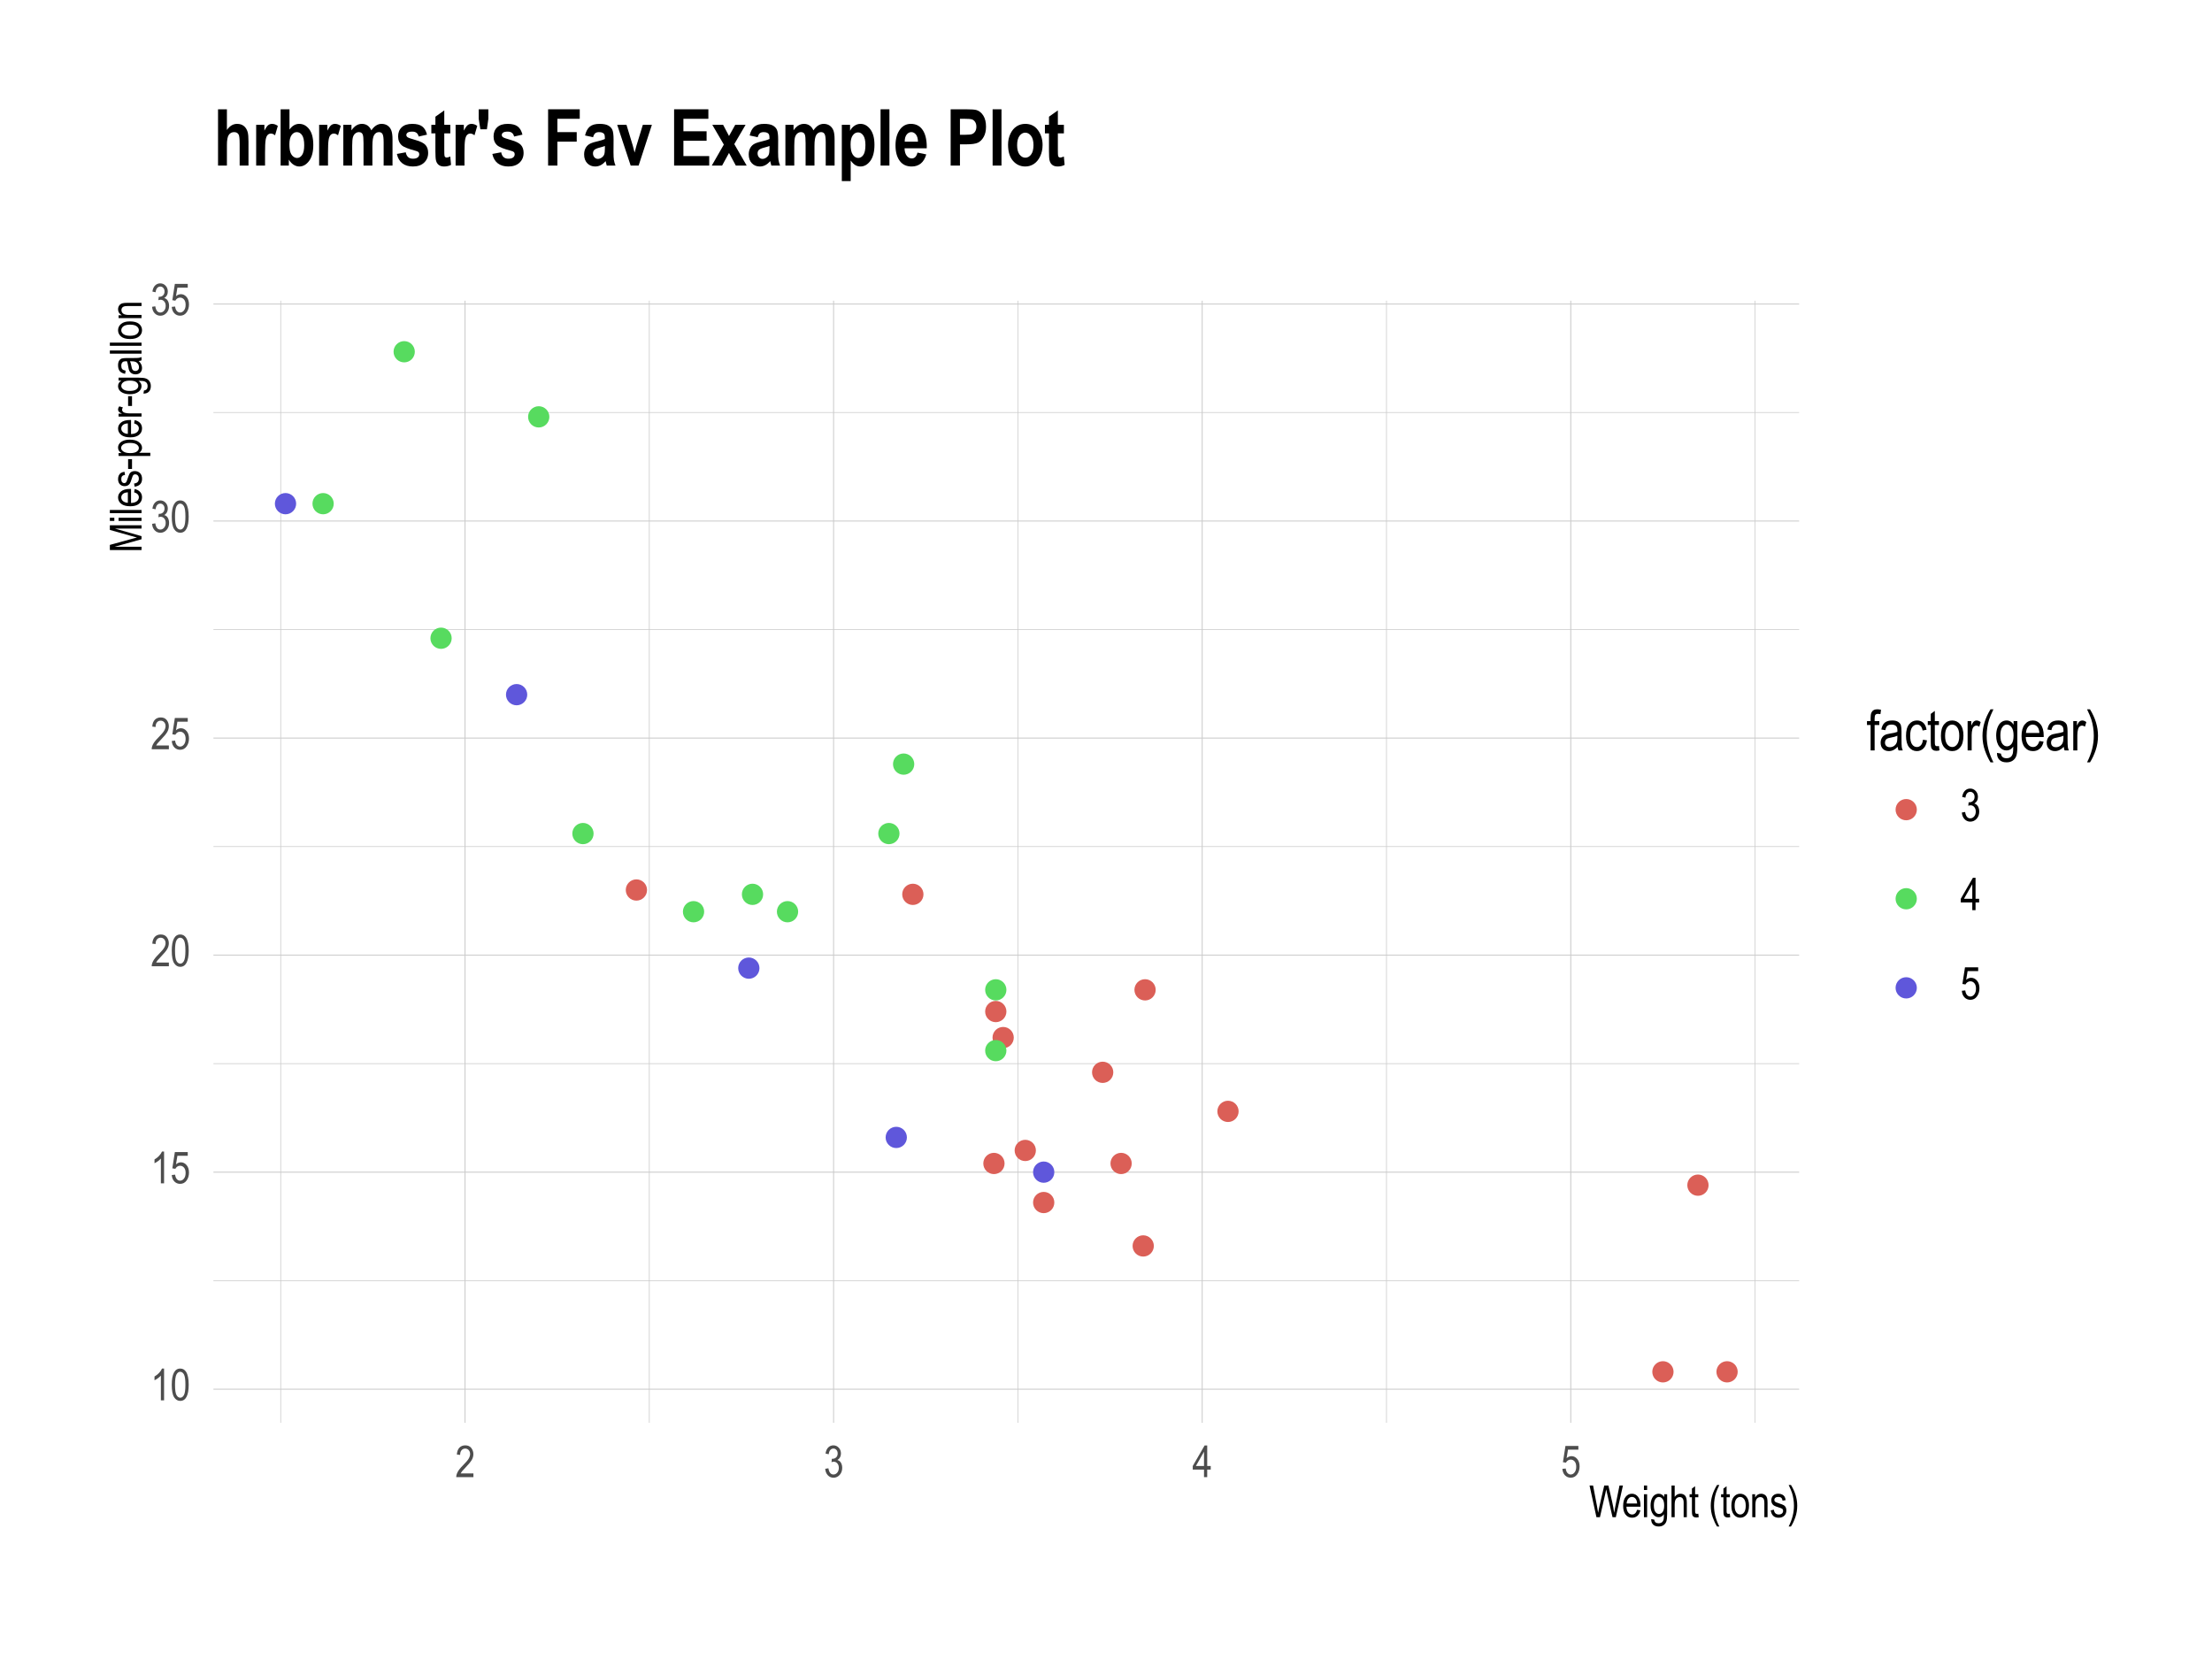 <?xml version="1.0" encoding="utf-8" standalone="no"?>
<!DOCTYPE svg PUBLIC "-//W3C//DTD SVG 1.1//EN"
  "http://www.w3.org/Graphics/SVG/1.1/DTD/svg11.dtd">
<svg xmlns:xlink="http://www.w3.org/1999/xlink" width="460.8pt" height="345.6pt" viewBox="0 0 460.8 345.6" xmlns="http://www.w3.org/2000/svg" version="1.1">
 <rect x="0" y="0" width="460.8" height="345.6" fill="#333333" stroke="none"/>
 <defs>
  <style type="text/css">*{stroke-linejoin: round; stroke-linecap: butt}</style>
 </defs>
 <g id="figure_1">
  <g id="patch_1">
   <path d="M 0 345.6 
L 460.8 345.6 
L 460.8 0 
L 0 0 
z
" style="fill: #ffffff; stroke: #ffffff; stroke-linejoin: miter"/>
  </g>
  <g id="axes_1">
   <g id="patch_2">
    <path d="M 44.461 296.4 
L 374.794 296.4 
L 374.794 62.65 
L 44.461 62.65 
z
" style="fill: #ffffff"/>
   </g>
   <g id="matplotlib.axis_1">
    <g id="xtick_1">
     <g id="line2d_1">
      <path d="M 96.87 296.4 
L 96.87 62.65 
" clip-path="url(#p2c5d2efac0)" style="fill: none; stroke: #cccccc; stroke-width: 0.2"/>
     </g>
     <g id="text_1">
      <!-- 2 -->
      <g style="fill: #4d4d4d" transform="translate(94.818 307.717) scale(0.09 -0.09)">
       <defs>
        <path id="ArialNarrow-32" d="M 2641 541 
L 2641 0 
L 156 0 
Q 147 328 355 734 
Q 563 1141 1116 1694 
Q 1763 2338 1963 2689 
Q 2163 3041 2163 3344 
Q 2163 3694 1958 3914 
Q 1753 4134 1453 4134 
Q 1131 4134 925 3896 
Q 719 3659 719 3216 
L 244 3275 
Q 294 3934 617 4267 
Q 941 4600 1469 4600 
Q 2044 4600 2339 4212 
Q 2634 3825 2634 3331 
Q 2634 2894 2403 2492 
Q 2172 2091 1525 1422 
Q 1113 1000 992 847 
Q 872 694 797 541 
L 2641 541 
z
" transform="scale(0.016)"/>
       </defs>
       <use xlink:href="#ArialNarrow-32"/>
      </g>
     </g>
    </g>
    <g id="xtick_2">
     <g id="line2d_2">
      <path d="M 173.654 296.4 
L 173.654 62.65 
" clip-path="url(#p2c5d2efac0)" style="fill: none; stroke: #cccccc; stroke-width: 0.2"/>
     </g>
     <g id="text_2">
      <!-- 3 -->
      <g style="fill: #4d4d4d" transform="translate(171.602 307.717) scale(0.09 -0.09)">
       <defs>
        <path id="ArialNarrow-33" d="M 213 1209 
L 675 1284 
Q 819 384 1403 384 
Q 1719 384 1950 651 
Q 2181 919 2181 1344 
Q 2181 1744 1968 1987 
Q 1756 2231 1447 2231 
Q 1316 2231 1122 2169 
L 1175 2663 
L 1247 2656 
Q 1588 2656 1800 2865 
Q 2013 3075 2013 3425 
Q 2013 3747 1834 3942 
Q 1656 4138 1400 4138 
Q 1134 4138 951 3933 
Q 769 3728 719 3313 
L 259 3413 
Q 347 4000 653 4300 
Q 959 4600 1394 4600 
Q 1850 4600 2169 4262 
Q 2488 3925 2488 3413 
Q 2488 3100 2352 2859 
Q 2216 2619 1972 2481 
Q 2197 2419 2344 2275 
Q 2491 2131 2581 1890 
Q 2672 1650 2672 1353 
Q 2672 722 2300 320 
Q 1928 -81 1409 -81 
Q 928 -81 593 269 
Q 259 619 213 1209 
z
" transform="scale(0.016)"/>
       </defs>
       <use xlink:href="#ArialNarrow-33"/>
      </g>
     </g>
    </g>
    <g id="xtick_3">
     <g id="line2d_3">
      <path d="M 250.438 296.4 
L 250.438 62.65 
" clip-path="url(#p2c5d2efac0)" style="fill: none; stroke: #cccccc; stroke-width: 0.2"/>
     </g>
     <g id="text_3">
      <!-- 4 -->
      <g style="fill: #4d4d4d" transform="translate(248.386 307.717) scale(0.09 -0.09)">
       <defs>
        <path id="ArialNarrow-34" d="M 1688 0 
L 1688 1097 
L 59 1097 
L 59 1613 
L 1775 4581 
L 2150 4581 
L 2150 1613 
L 2659 1613 
L 2659 1097 
L 2150 1097 
L 2150 0 
L 1688 0 
z
M 1688 1613 
L 1688 3678 
L 513 1613 
L 1688 1613 
z
" transform="scale(0.016)"/>
       </defs>
       <use xlink:href="#ArialNarrow-34"/>
      </g>
     </g>
    </g>
    <g id="xtick_4">
     <g id="line2d_4">
      <path d="M 327.222 296.4 
L 327.222 62.65 
" clip-path="url(#p2c5d2efac0)" style="fill: none; stroke: #cccccc; stroke-width: 0.2"/>
     </g>
     <g id="text_4">
      <!-- 5 -->
      <g style="fill: #4d4d4d" transform="translate(325.17 307.717) scale(0.09 -0.09)">
       <defs>
        <path id="ArialNarrow-35" d="M 209 1200 
L 694 1250 
Q 750 813 948 598 
Q 1147 384 1409 384 
Q 1738 384 1975 686 
Q 2213 988 2213 1509 
Q 2213 2000 1983 2270 
Q 1753 2541 1406 2541 
Q 1197 2541 1014 2423 
Q 831 2306 725 2097 
L 291 2166 
L 656 4519 
L 2522 4519 
L 2522 3981 
L 1025 3981 
L 822 2750 
Q 1156 3038 1531 3038 
Q 2003 3038 2351 2636 
Q 2700 2234 2700 1553 
Q 2700 881 2351 401 
Q 2003 -78 1416 -78 
Q 928 -78 592 261 
Q 256 600 209 1200 
z
" transform="scale(0.016)"/>
       </defs>
       <use xlink:href="#ArialNarrow-35"/>
      </g>
     </g>
    </g>
    <g id="xtick_5">
     <g id="line2d_5">
      <path d="M 58.478 296.4 
L 58.478 62.65 
" clip-path="url(#p2c5d2efac0)" style="fill: none; stroke: #cccccc; stroke-width: 0.15"/>
     </g>
    </g>
    <g id="xtick_6">
     <g id="line2d_6">
      <path d="M 135.262 296.4 
L 135.262 62.65 
" clip-path="url(#p2c5d2efac0)" style="fill: none; stroke: #cccccc; stroke-width: 0.15"/>
     </g>
    </g>
    <g id="xtick_7">
     <g id="line2d_7">
      <path d="M 212.046 296.4 
L 212.046 62.65 
" clip-path="url(#p2c5d2efac0)" style="fill: none; stroke: #cccccc; stroke-width: 0.15"/>
     </g>
    </g>
    <g id="xtick_8">
     <g id="line2d_8">
      <path d="M 288.83 296.4 
L 288.83 62.65 
" clip-path="url(#p2c5d2efac0)" style="fill: none; stroke: #cccccc; stroke-width: 0.15"/>
     </g>
    </g>
    <g id="xtick_9">
     <g id="line2d_9">
      <path d="M 365.614 296.4 
L 365.614 62.65 
" clip-path="url(#p2c5d2efac0)" style="fill: none; stroke: #cccccc; stroke-width: 0.15"/>
     </g>
    </g>
   </g>
   <g id="matplotlib.axis_2">
    <g id="ytick_1">
     <g id="line2d_10">
      <path d="M 44.461 289.392 
L 374.794 289.392 
" clip-path="url(#p2c5d2efac0)" style="fill: none; stroke: #cccccc; stroke-width: 0.2"/>
     </g>
     <g id="text_5">
      <!-- 10 -->
      <g style="fill: #4d4d4d" transform="translate(31.376 291.719) scale(0.09 -0.09)">
       <defs>
        <path id="ArialNarrow-31" d="M 1947 0 
L 1484 0 
L 1484 3584 
Q 1325 3397 1056 3201 
Q 788 3006 563 2906 
L 563 3450 
Q 944 3669 1236 3984 
Q 1528 4300 1647 4600 
L 1947 4600 
L 1947 0 
z
" transform="scale(0.016)"/>
        <path id="ArialNarrow-30" d="M 209 2259 
Q 209 3413 520 4006 
Q 831 4600 1438 4600 
Q 1975 4600 2284 4119 
Q 2659 3538 2659 2259 
Q 2659 1113 2350 517 
Q 2041 -78 1431 -78 
Q 894 -78 551 447 
Q 209 972 209 2259 
z
M 681 2259 
Q 681 1144 895 764 
Q 1109 384 1444 384 
Q 1759 384 1971 768 
Q 2184 1153 2184 2259 
Q 2184 3378 1970 3756 
Q 1756 4134 1416 4134 
Q 1103 4134 892 3750 
Q 681 3366 681 2259 
z
" transform="scale(0.016)"/>
       </defs>
       <use xlink:href="#ArialNarrow-31"/>
       <use xlink:href="#ArialNarrow-30" x="45.605"/>
      </g>
     </g>
    </g>
    <g id="ytick_2">
     <g id="line2d_11">
      <path d="M 44.461 244.179 
L 374.794 244.179 
" clip-path="url(#p2c5d2efac0)" style="fill: none; stroke: #cccccc; stroke-width: 0.2"/>
     </g>
     <g id="text_6">
      <!-- 15 -->
      <g style="fill: #4d4d4d" transform="translate(31.376 246.506) scale(0.09 -0.09)">
       <use xlink:href="#ArialNarrow-31"/>
       <use xlink:href="#ArialNarrow-35" x="45.605"/>
      </g>
     </g>
    </g>
    <g id="ytick_3">
     <g id="line2d_12">
      <path d="M 44.461 198.967 
L 374.794 198.967 
" clip-path="url(#p2c5d2efac0)" style="fill: none; stroke: #cccccc; stroke-width: 0.2"/>
     </g>
     <g id="text_7">
      <!-- 20 -->
      <g style="fill: #4d4d4d" transform="translate(31.376 201.293) scale(0.09 -0.09)">
       <use xlink:href="#ArialNarrow-32"/>
       <use xlink:href="#ArialNarrow-30" x="45.605"/>
      </g>
     </g>
    </g>
    <g id="ytick_4">
     <g id="line2d_13">
      <path d="M 44.461 153.754 
L 374.794 153.754 
" clip-path="url(#p2c5d2efac0)" style="fill: none; stroke: #cccccc; stroke-width: 0.2"/>
     </g>
     <g id="text_8">
      <!-- 25 -->
      <g style="fill: #4d4d4d" transform="translate(31.376 156.08) scale(0.09 -0.09)">
       <use xlink:href="#ArialNarrow-32"/>
       <use xlink:href="#ArialNarrow-35" x="45.605"/>
      </g>
     </g>
    </g>
    <g id="ytick_5">
     <g id="line2d_14">
      <path d="M 44.461 108.541 
L 374.794 108.541 
" clip-path="url(#p2c5d2efac0)" style="fill: none; stroke: #cccccc; stroke-width: 0.2"/>
     </g>
     <g id="text_9">
      <!-- 30 -->
      <g style="fill: #4d4d4d" transform="translate(31.376 110.868) scale(0.09 -0.09)">
       <use xlink:href="#ArialNarrow-33"/>
       <use xlink:href="#ArialNarrow-30" x="45.605"/>
      </g>
     </g>
    </g>
    <g id="ytick_6">
     <g id="line2d_15">
      <path d="M 44.461 63.328 
L 374.794 63.328 
" clip-path="url(#p2c5d2efac0)" style="fill: none; stroke: #cccccc; stroke-width: 0.2"/>
     </g>
     <g id="text_10">
      <!-- 35 -->
      <g style="fill: #4d4d4d" transform="translate(31.376 65.655) scale(0.09 -0.09)">
       <use xlink:href="#ArialNarrow-33"/>
       <use xlink:href="#ArialNarrow-35" x="45.605"/>
      </g>
     </g>
    </g>
    <g id="ytick_7">
     <g id="line2d_16">
      <path d="M 44.461 266.786 
L 374.794 266.786 
" clip-path="url(#p2c5d2efac0)" style="fill: none; stroke: #cccccc; stroke-width: 0.15"/>
     </g>
    </g>
    <g id="ytick_8">
     <g id="line2d_17">
      <path d="M 44.461 221.573 
L 374.794 221.573 
" clip-path="url(#p2c5d2efac0)" style="fill: none; stroke: #cccccc; stroke-width: 0.15"/>
     </g>
    </g>
    <g id="ytick_9">
     <g id="line2d_18">
      <path d="M 44.461 176.36 
L 374.794 176.36 
" clip-path="url(#p2c5d2efac0)" style="fill: none; stroke: #cccccc; stroke-width: 0.15"/>
     </g>
    </g>
    <g id="ytick_10">
     <g id="line2d_19">
      <path d="M 44.461 131.147 
L 374.794 131.147 
" clip-path="url(#p2c5d2efac0)" style="fill: none; stroke: #cccccc; stroke-width: 0.15"/>
     </g>
    </g>
    <g id="ytick_11">
     <g id="line2d_20">
      <path d="M 44.461 85.935 
L 374.794 85.935 
" clip-path="url(#p2c5d2efac0)" style="fill: none; stroke: #cccccc; stroke-width: 0.15"/>
     </g>
    </g>
   </g>
   <g id="PathCollection_1">
    <path d="M 144.476 191.697 
C 144.946 191.697 145.397 191.51 145.729 191.177 
C 146.062 190.845 146.249 190.394 146.249 189.924 
C 146.249 189.454 146.062 189.003 145.729 188.671 
C 145.397 188.338 144.946 188.152 144.476 188.152 
C 144.006 188.152 143.555 188.338 143.223 188.671 
C 142.89 189.003 142.704 189.454 142.704 189.924 
C 142.704 190.394 142.89 190.845 143.223 191.177 
C 143.555 191.51 144.006 191.697 144.476 191.697 
z
" clip-path="url(#p2c5d2efac0)" style="fill: #57db5f; stroke: #57db5f; stroke-width: 0.886"/>
    <path d="M 164.056 191.697 
C 164.526 191.697 164.977 191.51 165.309 191.177 
C 165.642 190.845 165.829 190.394 165.829 189.924 
C 165.829 189.454 165.642 189.003 165.309 188.671 
C 164.977 188.338 164.526 188.152 164.056 188.152 
C 163.586 188.152 163.135 188.338 162.803 188.671 
C 162.47 189.003 162.284 189.454 162.284 189.924 
C 162.284 190.394 162.47 190.845 162.803 191.177 
C 163.135 191.51 163.586 191.697 164.056 191.697 
z
" clip-path="url(#p2c5d2efac0)" style="fill: #57db5f; stroke: #57db5f; stroke-width: 0.886"/>
    <path d="M 121.441 175.42 
C 121.911 175.42 122.362 175.233 122.694 174.901 
C 123.027 174.568 123.213 174.118 123.213 173.647 
C 123.213 173.177 123.027 172.727 122.694 172.394 
C 122.362 172.062 121.911 171.875 121.441 171.875 
C 120.971 171.875 120.52 172.062 120.188 172.394 
C 119.855 172.727 119.668 173.177 119.668 173.647 
C 119.668 174.118 119.855 174.568 120.188 174.901 
C 120.52 175.233 120.971 175.42 121.441 175.42 
z
" clip-path="url(#p2c5d2efac0)" style="fill: #57db5f; stroke: #57db5f; stroke-width: 0.886"/>
    <path d="M 190.163 188.08 
C 190.633 188.08 191.084 187.893 191.416 187.56 
C 191.748 187.228 191.935 186.777 191.935 186.307 
C 191.935 185.837 191.748 185.386 191.416 185.054 
C 191.084 184.721 190.633 184.535 190.163 184.535 
C 189.693 184.535 189.242 184.721 188.909 185.054 
C 188.577 185.386 188.39 185.837 188.39 186.307 
C 188.39 186.777 188.577 187.228 188.909 187.56 
C 189.242 187.893 189.693 188.08 190.163 188.08 
z
" clip-path="url(#p2c5d2efac0)" style="fill: #db5f57; stroke: #db5f57; stroke-width: 0.886"/>
    <path d="M 207.439 212.494 
C 207.909 212.494 208.36 212.308 208.692 211.975 
C 209.025 211.643 209.212 211.192 209.212 210.722 
C 209.212 210.252 209.025 209.801 208.692 209.469 
C 208.36 209.136 207.909 208.95 207.439 208.95 
C 206.969 208.95 206.518 209.136 206.186 209.469 
C 205.853 209.801 205.667 210.252 205.667 210.722 
C 205.667 211.192 205.853 211.643 206.186 211.975 
C 206.518 212.308 206.969 212.494 207.439 212.494 
z
" clip-path="url(#p2c5d2efac0)" style="fill: #db5f57; stroke: #db5f57; stroke-width: 0.886"/>
    <path d="M 208.975 217.92 
C 209.445 217.92 209.896 217.733 210.228 217.401 
C 210.56 217.068 210.747 216.618 210.747 216.148 
C 210.747 215.677 210.56 215.227 210.228 214.894 
C 209.896 214.562 209.445 214.375 208.975 214.375 
C 208.505 214.375 208.054 214.562 207.721 214.894 
C 207.389 215.227 207.202 215.677 207.202 216.148 
C 207.202 216.618 207.389 217.068 207.721 217.401 
C 208.054 217.733 208.505 217.92 208.975 217.92 
z
" clip-path="url(#p2c5d2efac0)" style="fill: #db5f57; stroke: #db5f57; stroke-width: 0.886"/>
    <path d="M 217.421 252.282 
C 217.891 252.282 218.342 252.095 218.674 251.763 
C 219.007 251.43 219.193 250.979 219.193 250.509 
C 219.193 250.039 219.007 249.588 218.674 249.256 
C 218.342 248.924 217.891 248.737 217.421 248.737 
C 216.951 248.737 216.5 248.924 216.168 249.256 
C 215.835 249.588 215.649 250.039 215.649 250.509 
C 215.649 250.979 215.835 251.43 216.168 251.763 
C 216.5 252.095 216.951 252.282 217.421 252.282 
z
" clip-path="url(#p2c5d2efac0)" style="fill: #db5f57; stroke: #db5f57; stroke-width: 0.886"/>
    <path d="M 188.243 160.952 
C 188.713 160.952 189.164 160.765 189.496 160.433 
C 189.829 160.1 190.016 159.649 190.016 159.179 
C 190.016 158.709 189.829 158.258 189.496 157.926 
C 189.164 157.594 188.713 157.407 188.243 157.407 
C 187.773 157.407 187.322 157.594 186.99 157.926 
C 186.657 158.258 186.471 158.709 186.471 159.179 
C 186.471 159.649 186.657 160.1 186.99 160.433 
C 187.322 160.765 187.773 160.952 188.243 160.952 
z
" clip-path="url(#p2c5d2efac0)" style="fill: #57db5f; stroke: #57db5f; stroke-width: 0.886"/>
    <path d="M 185.172 175.42 
C 185.642 175.42 186.093 175.233 186.425 174.901 
C 186.757 174.568 186.944 174.118 186.944 173.647 
C 186.944 173.177 186.757 172.727 186.425 172.394 
C 186.093 172.062 185.642 171.875 185.172 171.875 
C 184.702 171.875 184.251 172.062 183.918 172.394 
C 183.586 172.727 183.399 173.177 183.399 173.647 
C 183.399 174.118 183.586 174.568 183.918 174.901 
C 184.251 175.233 184.702 175.42 185.172 175.42 
z
" clip-path="url(#p2c5d2efac0)" style="fill: #57db5f; stroke: #57db5f; stroke-width: 0.886"/>
    <path d="M 207.439 207.973 
C 207.909 207.973 208.36 207.786 208.692 207.454 
C 209.025 207.122 209.212 206.671 209.212 206.201 
C 209.212 205.731 209.025 205.28 208.692 204.947 
C 208.36 204.615 207.909 204.428 207.439 204.428 
C 206.969 204.428 206.518 204.615 206.186 204.947 
C 205.853 205.28 205.667 205.731 205.667 206.201 
C 205.667 206.671 205.853 207.122 206.186 207.454 
C 206.518 207.786 206.969 207.973 207.439 207.973 
z
" clip-path="url(#p2c5d2efac0)" style="fill: #57db5f; stroke: #57db5f; stroke-width: 0.886"/>
    <path d="M 207.439 220.633 
C 207.909 220.633 208.36 220.446 208.692 220.114 
C 209.025 219.781 209.212 219.33 209.212 218.86 
C 209.212 218.39 209.025 217.939 208.692 217.607 
C 208.36 217.275 207.909 217.088 207.439 217.088 
C 206.969 217.088 206.518 217.275 206.186 217.607 
C 205.853 217.939 205.667 218.39 205.667 218.86 
C 205.667 219.33 205.853 219.781 206.186 220.114 
C 206.518 220.446 206.969 220.633 207.439 220.633 
z
" clip-path="url(#p2c5d2efac0)" style="fill: #57db5f; stroke: #57db5f; stroke-width: 0.886"/>
    <path d="M 255.813 233.292 
C 256.283 233.292 256.734 233.106 257.066 232.773 
C 257.399 232.441 257.586 231.99 257.586 231.52 
C 257.586 231.05 257.399 230.599 257.066 230.267 
C 256.734 229.934 256.283 229.747 255.813 229.747 
C 255.343 229.747 254.892 229.934 254.56 230.267 
C 254.227 230.599 254.041 231.05 254.041 231.52 
C 254.041 231.99 254.227 232.441 254.56 232.773 
C 254.892 233.106 255.343 233.292 255.813 233.292 
z
" clip-path="url(#p2c5d2efac0)" style="fill: #db5f57; stroke: #db5f57; stroke-width: 0.886"/>
    <path d="M 229.707 225.154 
C 230.177 225.154 230.627 224.967 230.96 224.635 
C 231.292 224.303 231.479 223.852 231.479 223.382 
C 231.479 222.912 231.292 222.461 230.96 222.128 
C 230.627 221.796 230.177 221.609 229.707 221.609 
C 229.236 221.609 228.786 221.796 228.453 222.128 
C 228.121 222.461 227.934 222.912 227.934 223.382 
C 227.934 223.852 228.121 224.303 228.453 224.635 
C 228.786 224.967 229.236 225.154 229.707 225.154 
z
" clip-path="url(#p2c5d2efac0)" style="fill: #db5f57; stroke: #db5f57; stroke-width: 0.886"/>
    <path d="M 233.546 244.143 
C 234.016 244.143 234.467 243.957 234.799 243.624 
C 235.131 243.292 235.318 242.841 235.318 242.371 
C 235.318 241.901 235.131 241.45 234.799 241.118 
C 234.467 240.785 234.016 240.599 233.546 240.599 
C 233.076 240.599 232.625 240.785 232.292 241.118 
C 231.96 241.45 231.773 241.901 231.773 242.371 
C 231.773 242.841 231.96 243.292 232.292 243.624 
C 232.625 243.957 233.076 244.143 233.546 244.143 
z
" clip-path="url(#p2c5d2efac0)" style="fill: #db5f57; stroke: #db5f57; stroke-width: 0.886"/>
    <path d="M 346.418 287.548 
C 346.888 287.548 347.339 287.361 347.672 287.029 
C 348.004 286.696 348.191 286.245 348.191 285.775 
C 348.191 285.305 348.004 284.854 347.672 284.522 
C 347.339 284.19 346.888 284.003 346.418 284.003 
C 345.948 284.003 345.497 284.19 345.165 284.522 
C 344.833 284.854 344.646 285.305 344.646 285.775 
C 344.646 286.245 344.833 286.696 345.165 287.029 
C 345.497 287.361 345.948 287.548 346.418 287.548 
z
" clip-path="url(#p2c5d2efac0)" style="fill: #db5f57; stroke: #db5f57; stroke-width: 0.886"/>
    <path d="M 359.779 287.548 
C 360.249 287.548 360.7 287.361 361.032 287.029 
C 361.365 286.696 361.551 286.245 361.551 285.775 
C 361.551 285.305 361.365 284.854 361.032 284.522 
C 360.7 284.19 360.249 284.003 359.779 284.003 
C 359.309 284.003 358.858 284.19 358.526 284.522 
C 358.193 284.854 358.006 285.305 358.006 285.775 
C 358.006 286.245 358.193 286.696 358.526 287.029 
C 358.858 287.361 359.309 287.548 359.779 287.548 
z
" clip-path="url(#p2c5d2efac0)" style="fill: #db5f57; stroke: #db5f57; stroke-width: 0.886"/>
    <path d="M 353.713 248.665 
C 354.183 248.665 354.634 248.478 354.966 248.146 
C 355.299 247.813 355.485 247.362 355.485 246.892 
C 355.485 246.422 355.299 245.971 354.966 245.639 
C 354.634 245.307 354.183 245.12 353.713 245.12 
C 353.243 245.12 352.792 245.307 352.46 245.639 
C 352.127 245.971 351.94 246.422 351.94 246.892 
C 351.94 247.362 352.127 247.813 352.46 248.146 
C 352.792 248.478 353.243 248.665 353.713 248.665 
z
" clip-path="url(#p2c5d2efac0)" style="fill: #db5f57; stroke: #db5f57; stroke-width: 0.886"/>
    <path d="M 112.227 88.611 
C 112.697 88.611 113.148 88.425 113.48 88.092 
C 113.812 87.76 113.999 87.309 113.999 86.839 
C 113.999 86.369 113.812 85.918 113.48 85.586 
C 113.148 85.253 112.697 85.066 112.227 85.066 
C 111.757 85.066 111.306 85.253 110.973 85.586 
C 110.641 85.918 110.454 86.369 110.454 86.839 
C 110.454 87.309 110.641 87.76 110.973 88.092 
C 111.306 88.425 111.757 88.611 112.227 88.611 
z
" clip-path="url(#p2c5d2efac0)" style="fill: #57db5f; stroke: #57db5f; stroke-width: 0.886"/>
    <path d="M 67.308 106.696 
C 67.778 106.696 68.229 106.51 68.561 106.177 
C 68.894 105.845 69.081 105.394 69.081 104.924 
C 69.081 104.454 68.894 104.003 68.561 103.671 
C 68.229 103.338 67.778 103.152 67.308 103.152 
C 66.838 103.152 66.387 103.338 66.055 103.671 
C 65.722 104.003 65.536 104.454 65.536 104.924 
C 65.536 105.394 65.722 105.845 66.055 106.177 
C 66.387 106.51 66.838 106.696 67.308 106.696 
z
" clip-path="url(#p2c5d2efac0)" style="fill: #57db5f; stroke: #57db5f; stroke-width: 0.886"/>
    <path d="M 84.201 75.047 
C 84.671 75.047 85.121 74.861 85.454 74.528 
C 85.786 74.196 85.973 73.745 85.973 73.275 
C 85.973 72.805 85.786 72.354 85.454 72.022 
C 85.121 71.689 84.671 71.503 84.201 71.503 
C 83.731 71.503 83.28 71.689 82.947 72.022 
C 82.615 72.354 82.428 72.805 82.428 73.275 
C 82.428 73.745 82.615 74.196 82.947 74.528 
C 83.28 74.861 83.731 75.047 84.201 75.047 
z
" clip-path="url(#p2c5d2efac0)" style="fill: #57db5f; stroke: #57db5f; stroke-width: 0.886"/>
    <path d="M 132.575 187.175 
C 133.045 187.175 133.496 186.989 133.828 186.656 
C 134.16 186.324 134.347 185.873 134.347 185.403 
C 134.347 184.933 134.16 184.482 133.828 184.149 
C 133.496 183.817 133.045 183.63 132.575 183.63 
C 132.105 183.63 131.654 183.817 131.321 184.149 
C 130.989 184.482 130.802 184.933 130.802 185.403 
C 130.802 185.873 130.989 186.324 131.321 186.656 
C 131.654 186.989 132.105 187.175 132.575 187.175 
z
" clip-path="url(#p2c5d2efac0)" style="fill: #db5f57; stroke: #db5f57; stroke-width: 0.886"/>
    <path d="M 213.582 241.431 
C 214.052 241.431 214.503 241.244 214.835 240.912 
C 215.168 240.579 215.354 240.128 215.354 239.658 
C 215.354 239.188 215.168 238.737 214.835 238.405 
C 214.503 238.072 214.052 237.886 213.582 237.886 
C 213.112 237.886 212.661 238.072 212.329 238.405 
C 211.996 238.737 211.809 239.188 211.809 239.658 
C 211.809 240.128 211.996 240.579 212.329 240.912 
C 212.661 241.244 213.112 241.431 213.582 241.431 
z
" clip-path="url(#p2c5d2efac0)" style="fill: #db5f57; stroke: #db5f57; stroke-width: 0.886"/>
    <path d="M 207.055 244.143 
C 207.525 244.143 207.976 243.957 208.308 243.624 
C 208.641 243.292 208.828 242.841 208.828 242.371 
C 208.828 241.901 208.641 241.45 208.308 241.118 
C 207.976 240.785 207.525 240.599 207.055 240.599 
C 206.585 240.599 206.134 240.785 205.802 241.118 
C 205.469 241.45 205.283 241.901 205.283 242.371 
C 205.283 242.841 205.469 243.292 205.802 243.624 
C 206.134 243.957 206.585 244.143 207.055 244.143 
z
" clip-path="url(#p2c5d2efac0)" style="fill: #db5f57; stroke: #db5f57; stroke-width: 0.886"/>
    <path d="M 238.153 261.324 
C 238.623 261.324 239.074 261.138 239.406 260.805 
C 239.738 260.473 239.925 260.022 239.925 259.552 
C 239.925 259.082 239.738 258.631 239.406 258.299 
C 239.074 257.966 238.623 257.779 238.153 257.779 
C 237.683 257.779 237.232 257.966 236.899 258.299 
C 236.567 258.631 236.38 259.082 236.38 259.552 
C 236.38 260.022 236.567 260.473 236.899 260.805 
C 237.232 261.138 237.683 261.324 238.153 261.324 
z
" clip-path="url(#p2c5d2efac0)" style="fill: #db5f57; stroke: #db5f57; stroke-width: 0.886"/>
    <path d="M 238.537 207.973 
C 239.007 207.973 239.458 207.786 239.79 207.454 
C 240.122 207.122 240.309 206.671 240.309 206.201 
C 240.309 205.731 240.122 205.28 239.79 204.947 
C 239.458 204.615 239.007 204.428 238.537 204.428 
C 238.067 204.428 237.616 204.615 237.283 204.947 
C 236.951 205.28 236.764 205.731 236.764 206.201 
C 236.764 206.671 236.951 207.122 237.283 207.454 
C 237.616 207.786 238.067 207.973 238.537 207.973 
z
" clip-path="url(#p2c5d2efac0)" style="fill: #db5f57; stroke: #db5f57; stroke-width: 0.886"/>
    <path d="M 91.879 134.728 
C 92.349 134.728 92.8 134.542 93.132 134.209 
C 93.465 133.877 93.651 133.426 93.651 132.956 
C 93.651 132.486 93.465 132.035 93.132 131.703 
C 92.8 131.37 92.349 131.183 91.879 131.183 
C 91.409 131.183 90.958 131.37 90.626 131.703 
C 90.293 132.035 90.107 132.486 90.107 132.956 
C 90.107 133.426 90.293 133.877 90.626 134.209 
C 90.958 134.542 91.409 134.728 91.879 134.728 
z
" clip-path="url(#p2c5d2efac0)" style="fill: #57db5f; stroke: #57db5f; stroke-width: 0.886"/>
    <path d="M 107.62 146.484 
C 108.09 146.484 108.541 146.297 108.873 145.965 
C 109.205 145.632 109.392 145.181 109.392 144.711 
C 109.392 144.241 109.205 143.79 108.873 143.458 
C 108.541 143.126 108.09 142.939 107.62 142.939 
C 107.15 142.939 106.699 143.126 106.366 143.458 
C 106.034 143.79 105.847 144.241 105.847 144.711 
C 105.847 145.181 106.034 145.632 106.366 145.965 
C 106.699 146.297 107.15 146.484 107.62 146.484 
z
" clip-path="url(#p2c5d2efac0)" style="fill: #5f57db; stroke: #5f57db; stroke-width: 0.886"/>
    <path d="M 59.476 106.696 
C 59.946 106.696 60.397 106.51 60.729 106.177 
C 61.062 105.845 61.249 105.394 61.249 104.924 
C 61.249 104.454 61.062 104.003 60.729 103.671 
C 60.397 103.338 59.946 103.152 59.476 103.152 
C 59.006 103.152 58.555 103.338 58.223 103.671 
C 57.89 104.003 57.704 104.454 57.704 104.924 
C 57.704 105.394 57.89 105.845 58.223 106.177 
C 58.555 106.51 59.006 106.696 59.476 106.696 
z
" clip-path="url(#p2c5d2efac0)" style="fill: #5f57db; stroke: #5f57db; stroke-width: 0.886"/>
    <path d="M 186.707 238.718 
C 187.177 238.718 187.628 238.531 187.961 238.199 
C 188.293 237.866 188.48 237.415 188.48 236.945 
C 188.48 236.475 188.293 236.024 187.961 235.692 
C 187.628 235.36 187.177 235.173 186.707 235.173 
C 186.237 235.173 185.786 235.36 185.454 235.692 
C 185.122 236.024 184.935 236.475 184.935 236.945 
C 184.935 237.415 185.122 237.866 185.454 238.199 
C 185.786 238.531 186.237 238.718 186.707 238.718 
z
" clip-path="url(#p2c5d2efac0)" style="fill: #5f57db; stroke: #5f57db; stroke-width: 0.886"/>
    <path d="M 155.994 203.452 
C 156.464 203.452 156.915 203.265 157.247 202.933 
C 157.579 202.6 157.766 202.149 157.766 201.679 
C 157.766 201.209 157.579 200.758 157.247 200.426 
C 156.915 200.094 156.464 199.907 155.994 199.907 
C 155.524 199.907 155.073 200.094 154.74 200.426 
C 154.408 200.758 154.221 201.209 154.221 201.679 
C 154.221 202.149 154.408 202.6 154.74 202.933 
C 155.073 203.265 155.524 203.452 155.994 203.452 
z
" clip-path="url(#p2c5d2efac0)" style="fill: #5f57db; stroke: #5f57db; stroke-width: 0.886"/>
    <path d="M 217.421 245.952 
C 217.891 245.952 218.342 245.765 218.674 245.433 
C 219.007 245.1 219.193 244.65 219.193 244.179 
C 219.193 243.709 219.007 243.259 218.674 242.926 
C 218.342 242.594 217.891 242.407 217.421 242.407 
C 216.951 242.407 216.5 242.594 216.168 242.926 
C 215.835 243.259 215.649 243.709 215.649 244.179 
C 215.649 244.65 215.835 245.1 216.168 245.433 
C 216.5 245.765 216.951 245.952 217.421 245.952 
z
" clip-path="url(#p2c5d2efac0)" style="fill: #5f57db; stroke: #5f57db; stroke-width: 0.886"/>
    <path d="M 156.762 188.08 
C 157.232 188.08 157.683 187.893 158.015 187.56 
C 158.347 187.228 158.534 186.777 158.534 186.307 
C 158.534 185.837 158.347 185.386 158.015 185.054 
C 157.683 184.721 157.232 184.535 156.762 184.535 
C 156.292 184.535 155.841 184.721 155.508 185.054 
C 155.176 185.386 154.989 185.837 154.989 186.307 
C 154.989 186.777 155.176 187.228 155.508 187.56 
C 155.841 187.893 156.292 188.08 156.762 188.08 
z
" clip-path="url(#p2c5d2efac0)" style="fill: #57db5f; stroke: #57db5f; stroke-width: 0.886"/>
   </g>
  </g>
  <g id="text_11">
   <!-- hrbrmstr's Fav Example Plot -->
   <g transform="translate(44.461 34.492) scale(0.16 -0.16)">
    <defs>
     <path id="ArialNarrow-Bold-68" d="M 1097 4581 
L 1097 2897 
Q 1269 3147 1476 3270 
Q 1684 3394 1928 3394 
Q 2253 3394 2472 3222 
Q 2691 3050 2784 2734 
Q 2853 2503 2853 1947 
L 2853 0 
L 2134 0 
L 2134 1753 
Q 2134 2363 2056 2516 
Q 1947 2722 1684 2722 
Q 1406 2722 1251 2498 
Q 1097 2275 1097 1663 
L 1097 0 
L 375 0 
L 375 4581 
L 1097 4581 
z
" transform="scale(0.016)"/>
     <path id="ArialNarrow-Bold-72" d="M 1069 0 
L 347 0 
L 347 3319 
L 1016 3319 
L 1016 2847 
Q 1188 3178 1323 3286 
Q 1459 3394 1638 3394 
Q 1884 3394 2109 3228 
L 1884 2463 
Q 1706 2606 1547 2606 
Q 1397 2606 1283 2495 
Q 1169 2384 1119 2093 
Q 1069 1803 1069 1025 
L 1069 0 
z
" transform="scale(0.016)"/>
     <path id="ArialNarrow-Bold-62" d="M 344 0 
L 344 4581 
L 1066 4581 
L 1066 2931 
Q 1231 3163 1429 3278 
Q 1628 3394 1856 3394 
Q 2338 3394 2670 2959 
Q 3003 2525 3003 1678 
Q 3003 834 2662 379 
Q 2322 -75 1863 -75 
Q 1628 -75 1400 69 
Q 1172 213 1013 488 
L 1013 0 
L 344 0 
z
M 1059 1731 
Q 1059 1303 1140 1078 
Q 1222 853 1372 736 
Q 1522 619 1688 619 
Q 1925 619 2094 867 
Q 2263 1116 2263 1653 
Q 2263 2219 2092 2470 
Q 1922 2722 1659 2722 
Q 1409 2722 1234 2478 
Q 1059 2234 1059 1731 
z
" transform="scale(0.016)"/>
     <path id="ArialNarrow-Bold-6d" d="M 322 3319 
L 984 3319 
L 984 2866 
Q 1163 3131 1375 3262 
Q 1588 3394 1834 3394 
Q 2097 3394 2289 3262 
Q 2481 3131 2603 2866 
Q 2784 3131 2992 3262 
Q 3200 3394 3434 3394 
Q 3713 3394 3914 3261 
Q 4116 3128 4220 2881 
Q 4325 2634 4325 2122 
L 4325 0 
L 3603 0 
L 3603 1897 
Q 3603 2394 3515 2558 
Q 3428 2722 3222 2722 
Q 2981 2722 2834 2492 
Q 2688 2263 2688 1594 
L 2688 0 
L 1966 0 
L 1966 1819 
Q 1966 2359 1906 2516 
Q 1828 2722 1591 2722 
Q 1431 2722 1297 2615 
Q 1163 2509 1103 2304 
Q 1044 2100 1044 1613 
L 1044 0 
L 322 0 
L 322 3319 
z
" transform="scale(0.016)"/>
     <path id="ArialNarrow-Bold-73" d="M 125 947 
L 847 1081 
Q 941 559 1428 559 
Q 1688 559 1816 659 
Q 1944 759 1944 919 
Q 1944 1028 1888 1091 
Q 1828 1153 1653 1200 
Q 766 1434 525 1647 
Q 225 1913 225 2375 
Q 225 2838 519 3116 
Q 813 3394 1372 3394 
Q 1906 3394 2184 3186 
Q 2463 2978 2575 2516 
L 1897 2363 
Q 1806 2763 1384 2763 
Q 1119 2763 1006 2686 
Q 894 2609 894 2488 
Q 894 2378 997 2306 
Q 1100 2231 1638 2081 
Q 2241 1913 2456 1672 
Q 2669 1431 2669 1031 
Q 2669 550 2339 237 
Q 2009 -75 1428 -75 
Q 900 -75 565 186 
Q 231 447 125 947 
z
" transform="scale(0.016)"/>
     <path id="ArialNarrow-Bold-74" d="M 1622 3319 
L 1622 2619 
L 1131 2619 
L 1131 1281 
Q 1131 847 1153 778 
Q 1197 653 1331 653 
Q 1431 653 1619 738 
L 1681 56 
Q 1431 -75 1116 -75 
Q 841 -75 675 56 
Q 509 188 453 434 
Q 409 616 409 1172 
L 409 2619 
L 78 2619 
L 78 3319 
L 409 3319 
L 409 3978 
L 1131 4491 
L 1131 3319 
L 1622 3319 
z
" transform="scale(0.016)"/>
     <path id="ArialNarrow-Bold-27" d="M 369 2953 
L 234 3806 
L 234 4581 
L 1019 4581 
L 1019 3806 
L 900 2953 
L 369 2953 
z
" transform="scale(0.016)"/>
     <path id="ArialNarrow-Bold-20" transform="scale(0.016)"/>
     <path id="ArialNarrow-Bold-46" d="M 388 0 
L 388 4581 
L 2963 4581 
L 2963 3806 
L 1144 3806 
L 1144 2722 
L 2716 2722 
L 2716 1947 
L 1144 1947 
L 1144 0 
L 388 0 
z
" transform="scale(0.016)"/>
     <path id="ArialNarrow-Bold-61" d="M 916 2306 
L 263 2450 
Q 381 2953 654 3173 
Q 928 3394 1441 3394 
Q 1897 3394 2137 3266 
Q 2378 3138 2481 2917 
Q 2584 2697 2584 2116 
L 2578 1091 
Q 2578 659 2612 448 
Q 2647 238 2741 0 
L 2028 0 
L 1934 363 
Q 1750 144 1539 34 
Q 1328 -75 1091 -75 
Q 694 -75 441 192 
Q 188 459 188 903 
Q 188 1184 291 1393 
Q 394 1603 581 1728 
Q 769 1853 1181 1950 
Q 1681 2066 1878 2166 
Q 1878 2441 1839 2527 
Q 1800 2613 1695 2667 
Q 1591 2722 1400 2722 
Q 1206 2722 1095 2634 
Q 984 2547 916 2306 
z
M 1878 1594 
Q 1741 1538 1450 1463 
Q 1116 1375 1013 1269 
Q 909 1163 909 994 
Q 909 803 1023 673 
Q 1138 544 1309 544 
Q 1463 544 1613 648 
Q 1763 753 1820 897 
Q 1878 1041 1878 1419 
L 1878 1594 
z
" transform="scale(0.016)"/>
     <path id="ArialNarrow-Bold-76" d="M 1125 0 
L 28 3319 
L 784 3319 
L 1297 1625 
L 1444 1059 
L 1597 1625 
L 2116 3319 
L 2853 3319 
L 1772 0 
L 1125 0 
z
" transform="scale(0.016)"/>
     <path id="ArialNarrow-Bold-45" d="M 384 0 
L 384 4581 
L 3172 4581 
L 3172 3806 
L 1141 3806 
L 1141 2791 
L 3028 2791 
L 3028 2019 
L 1141 2019 
L 1141 772 
L 3241 772 
L 3241 0 
L 384 0 
z
" transform="scale(0.016)"/>
     <path id="ArialNarrow-Bold-78" d="M 31 0 
L 1013 1709 
L 72 3319 
L 953 3319 
L 1434 2406 
L 1941 3319 
L 2784 3319 
L 1863 1747 
L 2872 0 
L 1988 0 
L 1434 1028 
L 872 0 
L 31 0 
z
" transform="scale(0.016)"/>
     <path id="ArialNarrow-Bold-70" d="M 356 3319 
L 1028 3319 
L 1028 2831 
Q 1166 3094 1391 3244 
Q 1616 3394 1875 3394 
Q 2341 3394 2677 2950 
Q 3013 2506 3013 1691 
Q 3013 834 2675 379 
Q 2338 -75 1872 -75 
Q 1656 -75 1470 29 
Q 1284 134 1078 409 
L 1078 -1263 
L 356 -1263 
L 356 3319 
z
M 1069 1716 
Q 1069 1153 1251 887 
Q 1434 622 1694 622 
Q 1941 622 2109 867 
Q 2278 1113 2278 1669 
Q 2278 2197 2104 2448 
Q 1931 2700 1681 2700 
Q 1419 2700 1244 2454 
Q 1069 2209 1069 1716 
z
" transform="scale(0.016)"/>
     <path id="ArialNarrow-Bold-6c" d="M 378 0 
L 378 4581 
L 1100 4581 
L 1100 0 
L 378 0 
z
" transform="scale(0.016)"/>
     <path id="ArialNarrow-Bold-65" d="M 1956 1056 
L 2672 909 
Q 2528 409 2225 167 
Q 1922 -75 1488 -75 
Q 884 -75 556 328 
Q 169 797 169 1641 
Q 169 2472 559 2972 
Q 891 3394 1416 3394 
Q 2000 3394 2331 2963 
Q 2713 2469 2713 1506 
L 2709 1406 
L 906 1406 
Q 913 1013 1083 797 
Q 1253 581 1494 581 
Q 1841 581 1956 1056 
z
M 1997 1944 
Q 1988 2331 1831 2526 
Q 1675 2722 1459 2722 
Q 1231 2722 1075 2519 
Q 916 2313 919 1944 
L 1997 1944 
z
" transform="scale(0.016)"/>
     <path id="ArialNarrow-Bold-50" d="M 381 0 
L 381 4581 
L 1600 4581 
Q 2281 4581 2491 4516 
Q 2825 4409 3042 4062 
Q 3259 3716 3259 3169 
Q 3259 2672 3071 2336 
Q 2884 2000 2603 1864 
Q 2322 1728 1634 1728 
L 1138 1728 
L 1138 0 
L 381 0 
z
M 1138 3806 
L 1138 2506 
L 1556 2506 
Q 1978 2506 2129 2565 
Q 2281 2625 2378 2779 
Q 2475 2934 2475 3159 
Q 2475 3388 2375 3544 
Q 2275 3700 2128 3753 
Q 1981 3806 1506 3806 
L 1138 3806 
z
" transform="scale(0.016)"/>
     <path id="ArialNarrow-Bold-6f" d="M 209 1706 
Q 209 2194 403 2594 
Q 597 2994 909 3194 
Q 1222 3394 1613 3394 
Q 2269 3394 2644 2880 
Q 3019 2366 3019 1678 
Q 3019 1166 2823 753 
Q 2628 341 2311 133 
Q 1994 -75 1616 -75 
Q 1009 -75 609 387 
Q 209 850 209 1706 
z
M 947 1659 
Q 947 1156 1144 898 
Q 1341 641 1619 641 
Q 1891 641 2084 900 
Q 2278 1159 2278 1666 
Q 2278 2159 2081 2418 
Q 1884 2678 1609 2678 
Q 1338 2678 1142 2418 
Q 947 2159 947 1659 
z
" transform="scale(0.016)"/>
    </defs>
    <use xlink:href="#ArialNarrow-Bold-68"/>
    <use xlink:href="#ArialNarrow-Bold-72" x="50.098"/>
    <use xlink:href="#ArialNarrow-Bold-62" x="81.982"/>
    <use xlink:href="#ArialNarrow-Bold-72" x="132.08"/>
    <use xlink:href="#ArialNarrow-Bold-6d" x="163.965"/>
    <use xlink:href="#ArialNarrow-Bold-73" x="236.865"/>
    <use xlink:href="#ArialNarrow-Bold-74" x="282.471"/>
    <use xlink:href="#ArialNarrow-Bold-72" x="309.766"/>
    <use xlink:href="#ArialNarrow-Bold-27" x="341.65"/>
    <use xlink:href="#ArialNarrow-Bold-73" x="361.133"/>
    <use xlink:href="#ArialNarrow-Bold-20" x="406.738"/>
    <use xlink:href="#ArialNarrow-Bold-46" x="429.541"/>
    <use xlink:href="#ArialNarrow-Bold-61" x="479.639"/>
    <use xlink:href="#ArialNarrow-Bold-76" x="525.244"/>
    <use xlink:href="#ArialNarrow-Bold-20" x="570.85"/>
    <use xlink:href="#ArialNarrow-Bold-45" x="593.652"/>
    <use xlink:href="#ArialNarrow-Bold-78" x="648.34"/>
    <use xlink:href="#ArialNarrow-Bold-61" x="693.945"/>
    <use xlink:href="#ArialNarrow-Bold-6d" x="739.551"/>
    <use xlink:href="#ArialNarrow-Bold-70" x="812.451"/>
    <use xlink:href="#ArialNarrow-Bold-6c" x="862.549"/>
    <use xlink:href="#ArialNarrow-Bold-65" x="885.352"/>
    <use xlink:href="#ArialNarrow-Bold-20" x="930.957"/>
    <use xlink:href="#ArialNarrow-Bold-50" x="953.76"/>
    <use xlink:href="#ArialNarrow-Bold-6c" x="1008.447"/>
    <use xlink:href="#ArialNarrow-Bold-6f" x="1031.25"/>
    <use xlink:href="#ArialNarrow-Bold-74" x="1081.348"/>
   </g>
  </g>
  <g id="text_12">
   <!-- Weight (tons) -->
   <g transform="translate(331.029 316.058) scale(0.09 -0.09)">
    <defs>
     <path id="ArialNarrow-57" d="M 1069 0 
L 72 4581 
L 581 4581 
L 1153 1578 
Q 1244 1116 1313 641 
L 1481 1488 
L 2197 4581 
L 2797 4581 
L 3334 2263 
Q 3531 1416 3628 641 
Q 3700 1088 3813 1638 
L 4403 4581 
L 4903 4581 
L 3872 0 
L 3394 0 
L 2600 3491 
L 2481 4028 
Q 2428 3728 2372 3491 
L 1575 0 
L 1069 0 
z
" transform="scale(0.016)"/>
     <path id="ArialNarrow-65" d="M 2200 1069 
L 2675 997 
Q 2556 466 2245 195 
Q 1934 -75 1475 -75 
Q 897 -75 539 364 
Q 181 803 181 1631 
Q 181 2491 542 2942 
Q 903 3394 1456 3394 
Q 1984 3394 2337 2950 
Q 2691 2506 2691 1666 
L 2688 1516 
L 656 1516 
Q 684 956 915 672 
Q 1147 388 1478 388 
Q 1997 388 2200 1069 
z
M 684 1978 
L 2203 1978 
Q 2172 2409 2019 2622 
Q 1797 2931 1453 2931 
Q 1144 2931 925 2673 
Q 706 2416 684 1978 
z
" transform="scale(0.016)"/>
     <path id="ArialNarrow-69" d="M 338 3934 
L 338 4581 
L 797 4581 
L 797 3934 
L 338 3934 
z
M 338 0 
L 338 3319 
L 797 3319 
L 797 0 
L 338 0 
z
" transform="scale(0.016)"/>
     <path id="ArialNarrow-67" d="M 250 -275 
L 700 -356 
Q 731 -622 887 -751 
Q 1044 -881 1322 -881 
Q 1625 -881 1804 -736 
Q 1984 -591 2050 -303 
Q 2091 -128 2091 434 
Q 1941 219 1753 109 
Q 1566 0 1338 0 
Q 850 0 528 413 
Q 159 888 159 1684 
Q 159 2219 321 2619 
Q 484 3019 748 3206 
Q 1013 3394 1341 3394 
Q 1581 3394 1779 3275 
Q 1978 3156 2131 2919 
L 2131 3319 
L 2556 3319 
L 2556 450 
Q 2556 -316 2431 -642 
Q 2306 -969 2022 -1158 
Q 1738 -1347 1338 -1347 
Q 809 -1347 525 -1062 
Q 241 -778 250 -275 
z
M 634 1719 
Q 634 1066 850 766 
Q 1066 466 1378 466 
Q 1691 466 1909 759 
Q 2128 1053 2128 1694 
Q 2128 2319 1903 2623 
Q 1678 2928 1356 2928 
Q 1069 2928 851 2623 
Q 634 2319 634 1719 
z
" transform="scale(0.016)"/>
     <path id="ArialNarrow-68" d="M 338 0 
L 338 4581 
L 797 4581 
L 797 2938 
Q 959 3166 1164 3280 
Q 1369 3394 1616 3394 
Q 2050 3394 2301 3117 
Q 2553 2841 2553 2103 
L 2553 0 
L 2094 0 
L 2094 2103 
Q 2094 2534 1941 2721 
Q 1788 2909 1519 2909 
Q 1219 2909 1008 2668 
Q 797 2428 797 1816 
L 797 0 
L 338 0 
z
" transform="scale(0.016)"/>
     <path id="ArialNarrow-74" d="M 1366 503 
L 1428 6 
Q 1238 -44 1084 -44 
Q 844 -44 697 51 
Q 550 147 495 312 
Q 441 478 441 972 
L 441 2881 
L 103 2881 
L 103 3319 
L 441 3319 
L 441 4141 
L 900 4478 
L 900 3319 
L 1366 3319 
L 1366 2881 
L 900 2881 
L 900 941 
Q 900 672 941 594 
Q 1000 481 1163 481 
Q 1241 481 1366 503 
z
" transform="scale(0.016)"/>
     <path id="ArialNarrow-20" transform="scale(0.016)"/>
     <path id="ArialNarrow-28" d="M 1225 -1347 
Q 881 -809 598 -21 
Q 316 766 316 1663 
Q 316 3181 1225 4659 
L 1556 4659 
Q 1206 3925 1073 3520 
Q 941 3116 864 2631 
Q 788 2147 788 1656 
Q 788 156 1556 -1347 
L 1225 -1347 
z
" transform="scale(0.016)"/>
     <path id="ArialNarrow-6f" d="M 166 1659 
Q 166 2519 527 2956 
Q 888 3394 1441 3394 
Q 1984 3394 2350 2956 
Q 2716 2519 2716 1694 
Q 2716 800 2356 362 
Q 1997 -75 1441 -75 
Q 894 -75 530 364 
Q 166 803 166 1659 
z
M 638 1659 
Q 638 1016 872 702 
Q 1106 388 1453 388 
Q 1778 388 2011 705 
Q 2244 1022 2244 1659 
Q 2244 2300 2009 2614 
Q 1775 2928 1428 2928 
Q 1100 2928 869 2612 
Q 638 2297 638 1659 
z
" transform="scale(0.016)"/>
     <path id="ArialNarrow-6e" d="M 338 0 
L 338 3319 
L 753 3319 
L 753 2847 
Q 903 3122 1120 3258 
Q 1338 3394 1619 3394 
Q 1838 3394 2023 3308 
Q 2209 3222 2323 3083 
Q 2438 2944 2494 2722 
Q 2550 2500 2550 2041 
L 2550 0 
L 2088 0 
L 2088 2019 
Q 2088 2384 2025 2553 
Q 1963 2722 1830 2814 
Q 1697 2906 1522 2906 
Q 1191 2906 994 2659 
Q 797 2413 797 1813 
L 797 0 
L 338 0 
z
" transform="scale(0.016)"/>
     <path id="ArialNarrow-73" d="M 163 991 
L 619 1078 
Q 659 728 840 558 
Q 1022 388 1322 388 
Q 1622 388 1786 536 
Q 1950 684 1950 913 
Q 1950 1109 1809 1219 
Q 1713 1294 1341 1406 
Q 803 1572 622 1687 
Q 441 1803 341 1997 
Q 241 2191 241 2438 
Q 241 2863 512 3128 
Q 784 3394 1266 3394 
Q 1569 3394 1798 3284 
Q 2028 3175 2150 2990 
Q 2272 2806 2319 2463 
L 1869 2388 
Q 1806 2931 1278 2931 
Q 978 2931 831 2811 
Q 684 2691 684 2503 
Q 684 2319 825 2213 
Q 909 2150 1325 2013 
Q 1897 1828 2065 1720 
Q 2234 1613 2328 1427 
Q 2422 1241 2422 984 
Q 2422 509 2120 215 
Q 1819 -78 1297 -78 
Q 319 -78 163 991 
z
" transform="scale(0.016)"/>
     <path id="ArialNarrow-29" d="M 522 -1347 
L 191 -1347 
Q 956 156 956 1656 
Q 956 2147 879 2631 
Q 803 3116 672 3520 
Q 541 3925 191 4659 
L 522 4659 
Q 1431 3181 1431 1663 
Q 1431 791 1159 5 
Q 888 -781 522 -1347 
z
" transform="scale(0.016)"/>
    </defs>
    <use xlink:href="#ArialNarrow-57"/>
    <use xlink:href="#ArialNarrow-65" x="76.018"/>
    <use xlink:href="#ArialNarrow-69" x="121.623"/>
    <use xlink:href="#ArialNarrow-67" x="139.836"/>
    <use xlink:href="#ArialNarrow-68" x="185.441"/>
    <use xlink:href="#ArialNarrow-74" x="231.047"/>
    <use xlink:href="#ArialNarrow-20" x="253.85"/>
    <use xlink:href="#ArialNarrow-28" x="276.652"/>
    <use xlink:href="#ArialNarrow-74" x="303.947"/>
    <use xlink:href="#ArialNarrow-6f" x="326.75"/>
    <use xlink:href="#ArialNarrow-6e" x="372.355"/>
    <use xlink:href="#ArialNarrow-73" x="417.961"/>
    <use xlink:href="#ArialNarrow-29" x="458.977"/>
   </g>
  </g>
  <g id="text_13">
   <!-- Miles-per-gallon -->
   <g transform="translate(29.482 115.152) rotate(-90) scale(0.09 -0.09)">
    <defs>
     <path id="ArialNarrow-4d" d="M 391 0 
L 391 4581 
L 1138 4581 
L 2028 1338 
L 2206 659 
Q 2272 913 2406 1394 
L 3306 4581 
L 3975 4581 
L 3975 0 
L 3497 0 
L 3497 3834 
L 2403 0 
L 1956 0 
L 869 3900 
L 869 0 
L 391 0 
z
" transform="scale(0.016)"/>
     <path id="ArialNarrow-6c" d="M 325 0 
L 325 4581 
L 784 4581 
L 784 0 
L 325 0 
z
" transform="scale(0.016)"/>
     <path id="ArialNarrow-2d" d="M 166 1375 
L 166 1941 
L 1581 1941 
L 1581 1375 
L 166 1375 
z
" transform="scale(0.016)"/>
     <path id="ArialNarrow-70" d="M 338 -1272 
L 338 3319 
L 759 3319 
L 759 2888 
Q 916 3156 1106 3275 
Q 1297 3394 1544 3394 
Q 1866 3394 2125 3203 
Q 2384 3013 2542 2623 
Q 2700 2234 2700 1688 
Q 2700 841 2345 383 
Q 1991 -75 1513 -75 
Q 1300 -75 1115 34 
Q 931 144 797 344 
L 797 -1272 
L 338 -1272 
z
M 753 1641 
Q 753 997 968 692 
Q 1184 388 1491 388 
Q 1784 388 2006 703 
Q 2228 1019 2228 1678 
Q 2228 2328 2012 2640 
Q 1797 2953 1488 2953 
Q 1209 2953 981 2617 
Q 753 2281 753 1641 
z
" transform="scale(0.016)"/>
     <path id="ArialNarrow-72" d="M 338 0 
L 338 3319 
L 753 3319 
L 753 2816 
Q 913 3166 1045 3280 
Q 1178 3394 1344 3394 
Q 1575 3394 1816 3213 
L 1659 2691 
Q 1488 2813 1325 2813 
Q 1178 2813 1056 2709 
Q 934 2606 884 2422 
Q 797 2100 797 1738 
L 797 0 
L 338 0 
z
" transform="scale(0.016)"/>
     <path id="ArialNarrow-61" d="M 2113 409 
Q 1881 169 1631 47 
Q 1381 -75 1113 -75 
Q 688 -75 434 181 
Q 181 438 181 872 
Q 181 1159 300 1381 
Q 419 1603 625 1728 
Q 831 1853 1250 1913 
Q 1813 1994 2075 2106 
L 2078 2250 
Q 2078 2591 1956 2728 
Q 1784 2928 1428 2928 
Q 1106 2928 947 2795 
Q 788 2663 713 2297 
L 259 2372 
Q 356 2906 651 3150 
Q 947 3394 1497 3394 
Q 1925 3394 2169 3233 
Q 2413 3072 2477 2834 
Q 2541 2597 2541 2141 
L 2541 1391 
Q 2541 603 2570 398 
Q 2600 194 2688 0 
L 2206 0 
Q 2134 172 2113 409 
z
M 2075 1666 
Q 1822 1541 1322 1453 
Q 1031 1403 915 1339 
Q 800 1275 736 1158 
Q 672 1041 672 888 
Q 672 650 819 508 
Q 966 366 1225 366 
Q 1472 366 1673 494 
Q 1875 622 1975 836 
Q 2075 1050 2075 1459 
L 2075 1666 
z
" transform="scale(0.016)"/>
    </defs>
    <use xlink:href="#ArialNarrow-4d"/>
    <use xlink:href="#ArialNarrow-69" x="68.311"/>
    <use xlink:href="#ArialNarrow-6c" x="86.523"/>
    <use xlink:href="#ArialNarrow-65" x="104.736"/>
    <use xlink:href="#ArialNarrow-73" x="150.342"/>
    <use xlink:href="#ArialNarrow-2d" x="191.357"/>
    <use xlink:href="#ArialNarrow-70" x="218.652"/>
    <use xlink:href="#ArialNarrow-65" x="264.258"/>
    <use xlink:href="#ArialNarrow-72" x="309.863"/>
    <use xlink:href="#ArialNarrow-2d" x="337.158"/>
    <use xlink:href="#ArialNarrow-67" x="364.453"/>
    <use xlink:href="#ArialNarrow-61" x="410.059"/>
    <use xlink:href="#ArialNarrow-6c" x="455.664"/>
    <use xlink:href="#ArialNarrow-6c" x="473.877"/>
    <use xlink:href="#ArialNarrow-6f" x="492.09"/>
    <use xlink:href="#ArialNarrow-6e" x="537.695"/>
   </g>
  </g>
  <g id="patch_3">
   <path d="M 388.618 214.265 
L 437.76 214.265 
L 437.76 144.785 
L 388.618 144.785 
L 388.618 214.265 
z
" style="fill: none"/>
  </g>
  <g id="text_14">
   <!-- factor(gear) -->
   <g transform="translate(388.818 156.332) scale(0.115 -0.115)">
    <defs>
     <path id="ArialNarrow-66" d="M 469 0 
L 469 2881 
L 59 2881 
L 59 3319 
L 469 3319 
L 469 3672 
Q 469 4063 550 4258 
Q 631 4453 798 4556 
Q 966 4659 1219 4659 
Q 1416 4659 1650 4603 
L 1581 4113 
Q 1438 4144 1309 4144 
Q 1103 4144 1014 4036 
Q 925 3928 925 3625 
L 925 3319 
L 1456 3319 
L 1456 2881 
L 925 2881 
L 925 0 
L 469 0 
z
" transform="scale(0.016)"/>
     <path id="ArialNarrow-63" d="M 2122 1216 
L 2575 1144 
Q 2497 550 2183 237 
Q 1869 -75 1428 -75 
Q 894 -75 548 364 
Q 203 803 203 1663 
Q 203 2528 551 2961 
Q 900 3394 1447 3394 
Q 1869 3394 2158 3131 
Q 2447 2869 2528 2344 
L 2081 2259 
Q 2016 2597 1853 2764 
Q 1691 2931 1463 2931 
Q 1122 2931 898 2629 
Q 675 2328 675 1672 
Q 675 994 889 691 
Q 1103 388 1438 388 
Q 1700 388 1886 589 
Q 2072 791 2122 1216 
z
" transform="scale(0.016)"/>
    </defs>
    <use xlink:href="#ArialNarrow-66"/>
    <use xlink:href="#ArialNarrow-61" x="22.803"/>
    <use xlink:href="#ArialNarrow-63" x="68.408"/>
    <use xlink:href="#ArialNarrow-74" x="109.424"/>
    <use xlink:href="#ArialNarrow-6f" x="132.227"/>
    <use xlink:href="#ArialNarrow-72" x="177.832"/>
    <use xlink:href="#ArialNarrow-28" x="205.127"/>
    <use xlink:href="#ArialNarrow-67" x="232.422"/>
    <use xlink:href="#ArialNarrow-65" x="278.027"/>
    <use xlink:href="#ArialNarrow-61" x="323.633"/>
    <use xlink:href="#ArialNarrow-72" x="369.238"/>
    <use xlink:href="#ArialNarrow-29" x="396.533"/>
   </g>
  </g>
  <g id="patch_4">
   <path d="M 388.818 176.945 
L 405.378 176.945 
L 405.378 160.385 
L 388.818 160.385 
L 388.818 176.945 
z
" clip-path="url(#p9a7ee9f00c)" style="fill: none"/>
  </g>
  <g id="line2d_21">
   <path d="M 397.098 168.665 
" clip-path="url(#p9a7ee9f00c)" style="fill: none; stroke: #1f77b4; stroke-width: 1.5; stroke-linecap: square"/>
   <defs>
    <path id="m2ffee7969b" d="M 0 1.772 
C 0.47 1.772 0.921 1.586 1.253 1.253 
C 1.586 0.921 1.772 0.47 1.772 0 
C 1.772 -0.47 1.586 -0.921 1.253 -1.253 
C 0.921 -1.586 0.47 -1.772 0 -1.772 
C -0.47 -1.772 -0.921 -1.586 -1.253 -1.253 
C -1.586 -0.921 -1.772 -0.47 -1.772 0 
C -1.772 0.47 -1.586 0.921 -1.253 1.253 
C -0.921 1.586 -0.47 1.772 0 1.772 
z
" style="stroke: #db5f57; stroke-width: 0.886"/>
   </defs>
   <g clip-path="url(#p9a7ee9f00c)">
    <use xlink:href="#m2ffee7969b" x="397.098" y="168.665" style="fill: #db5f57; stroke: #db5f57; stroke-width: 0.886"/>
   </g>
  </g>
  <g id="text_15">
   <!-- 3 -->
   <g transform="translate(408.378 171.043) scale(0.092 -0.092)">
    <use xlink:href="#ArialNarrow-33"/>
   </g>
  </g>
  <g id="patch_5">
   <path d="M 388.818 195.505 
L 405.378 195.505 
L 405.378 178.945 
L 388.818 178.945 
L 388.818 195.505 
z
" clip-path="url(#pe70e4b0e45)" style="fill: none"/>
  </g>
  <g id="line2d_22">
   <path d="M 397.098 187.225 
" clip-path="url(#pe70e4b0e45)" style="fill: none; stroke: #1f77b4; stroke-width: 1.5; stroke-linecap: square"/>
   <defs>
    <path id="m06ccbc375d" d="M 0 1.772 
C 0.47 1.772 0.921 1.586 1.253 1.253 
C 1.586 0.921 1.772 0.47 1.772 0 
C 1.772 -0.47 1.586 -0.921 1.253 -1.253 
C 0.921 -1.586 0.47 -1.772 0 -1.772 
C -0.47 -1.772 -0.921 -1.586 -1.253 -1.253 
C -1.586 -0.921 -1.772 -0.47 -1.772 0 
C -1.772 0.47 -1.586 0.921 -1.253 1.253 
C -0.921 1.586 -0.47 1.772 0 1.772 
z
" style="stroke: #57db5f; stroke-width: 0.886"/>
   </defs>
   <g clip-path="url(#pe70e4b0e45)">
    <use xlink:href="#m06ccbc375d" x="397.098" y="187.225" style="fill: #57db5f; stroke: #57db5f; stroke-width: 0.886"/>
   </g>
  </g>
  <g id="text_16">
   <!-- 4 -->
   <g transform="translate(408.378 189.603) scale(0.092 -0.092)">
    <use xlink:href="#ArialNarrow-34"/>
   </g>
  </g>
  <g id="patch_6">
   <path d="M 388.818 214.065 
L 405.378 214.065 
L 405.378 197.505 
L 388.818 197.505 
L 388.818 214.065 
z
" clip-path="url(#p2527fe77fd)" style="fill: none"/>
  </g>
  <g id="line2d_23">
   <path d="M 397.098 205.785 
" clip-path="url(#p2527fe77fd)" style="fill: none; stroke: #1f77b4; stroke-width: 1.5; stroke-linecap: square"/>
   <defs>
    <path id="md1b3feae92" d="M 0 1.772 
C 0.47 1.772 0.921 1.586 1.253 1.253 
C 1.586 0.921 1.772 0.47 1.772 0 
C 1.772 -0.47 1.586 -0.921 1.253 -1.253 
C 0.921 -1.586 0.47 -1.772 0 -1.772 
C -0.47 -1.772 -0.921 -1.586 -1.253 -1.253 
C -1.586 -0.921 -1.772 -0.47 -1.772 0 
C -1.772 0.47 -1.586 0.921 -1.253 1.253 
C -0.921 1.586 -0.47 1.772 0 1.772 
z
" style="stroke: #5f57db; stroke-width: 0.886"/>
   </defs>
   <g clip-path="url(#p2527fe77fd)">
    <use xlink:href="#md1b3feae92" x="397.098" y="205.785" style="fill: #5f57db; stroke: #5f57db; stroke-width: 0.886"/>
   </g>
  </g>
  <g id="text_17">
   <!-- 5 -->
   <g transform="translate(408.378 208.163) scale(0.092 -0.092)">
    <use xlink:href="#ArialNarrow-35"/>
   </g>
  </g>
 </g>
 <defs>
  <clipPath id="p2c5d2efac0">
   <rect x="44.461" y="62.65" width="330.333" height="233.75"/>
  </clipPath>
  <clipPath id="p9a7ee9f00c">
   <path d="M 388.818 176.945 
L 388.818 160.385 
L 405.378 160.385 
L 405.378 176.945 
"/>
  </clipPath>
  <clipPath id="pe70e4b0e45">
   <path d="M 388.818 195.505 
L 388.818 178.945 
L 405.378 178.945 
L 405.378 195.505 
"/>
  </clipPath>
  <clipPath id="p2527fe77fd">
   <path d="M 388.818 214.065 
L 388.818 197.505 
L 405.378 197.505 
L 405.378 214.065 
"/>
  </clipPath>
 </defs>
</svg>
